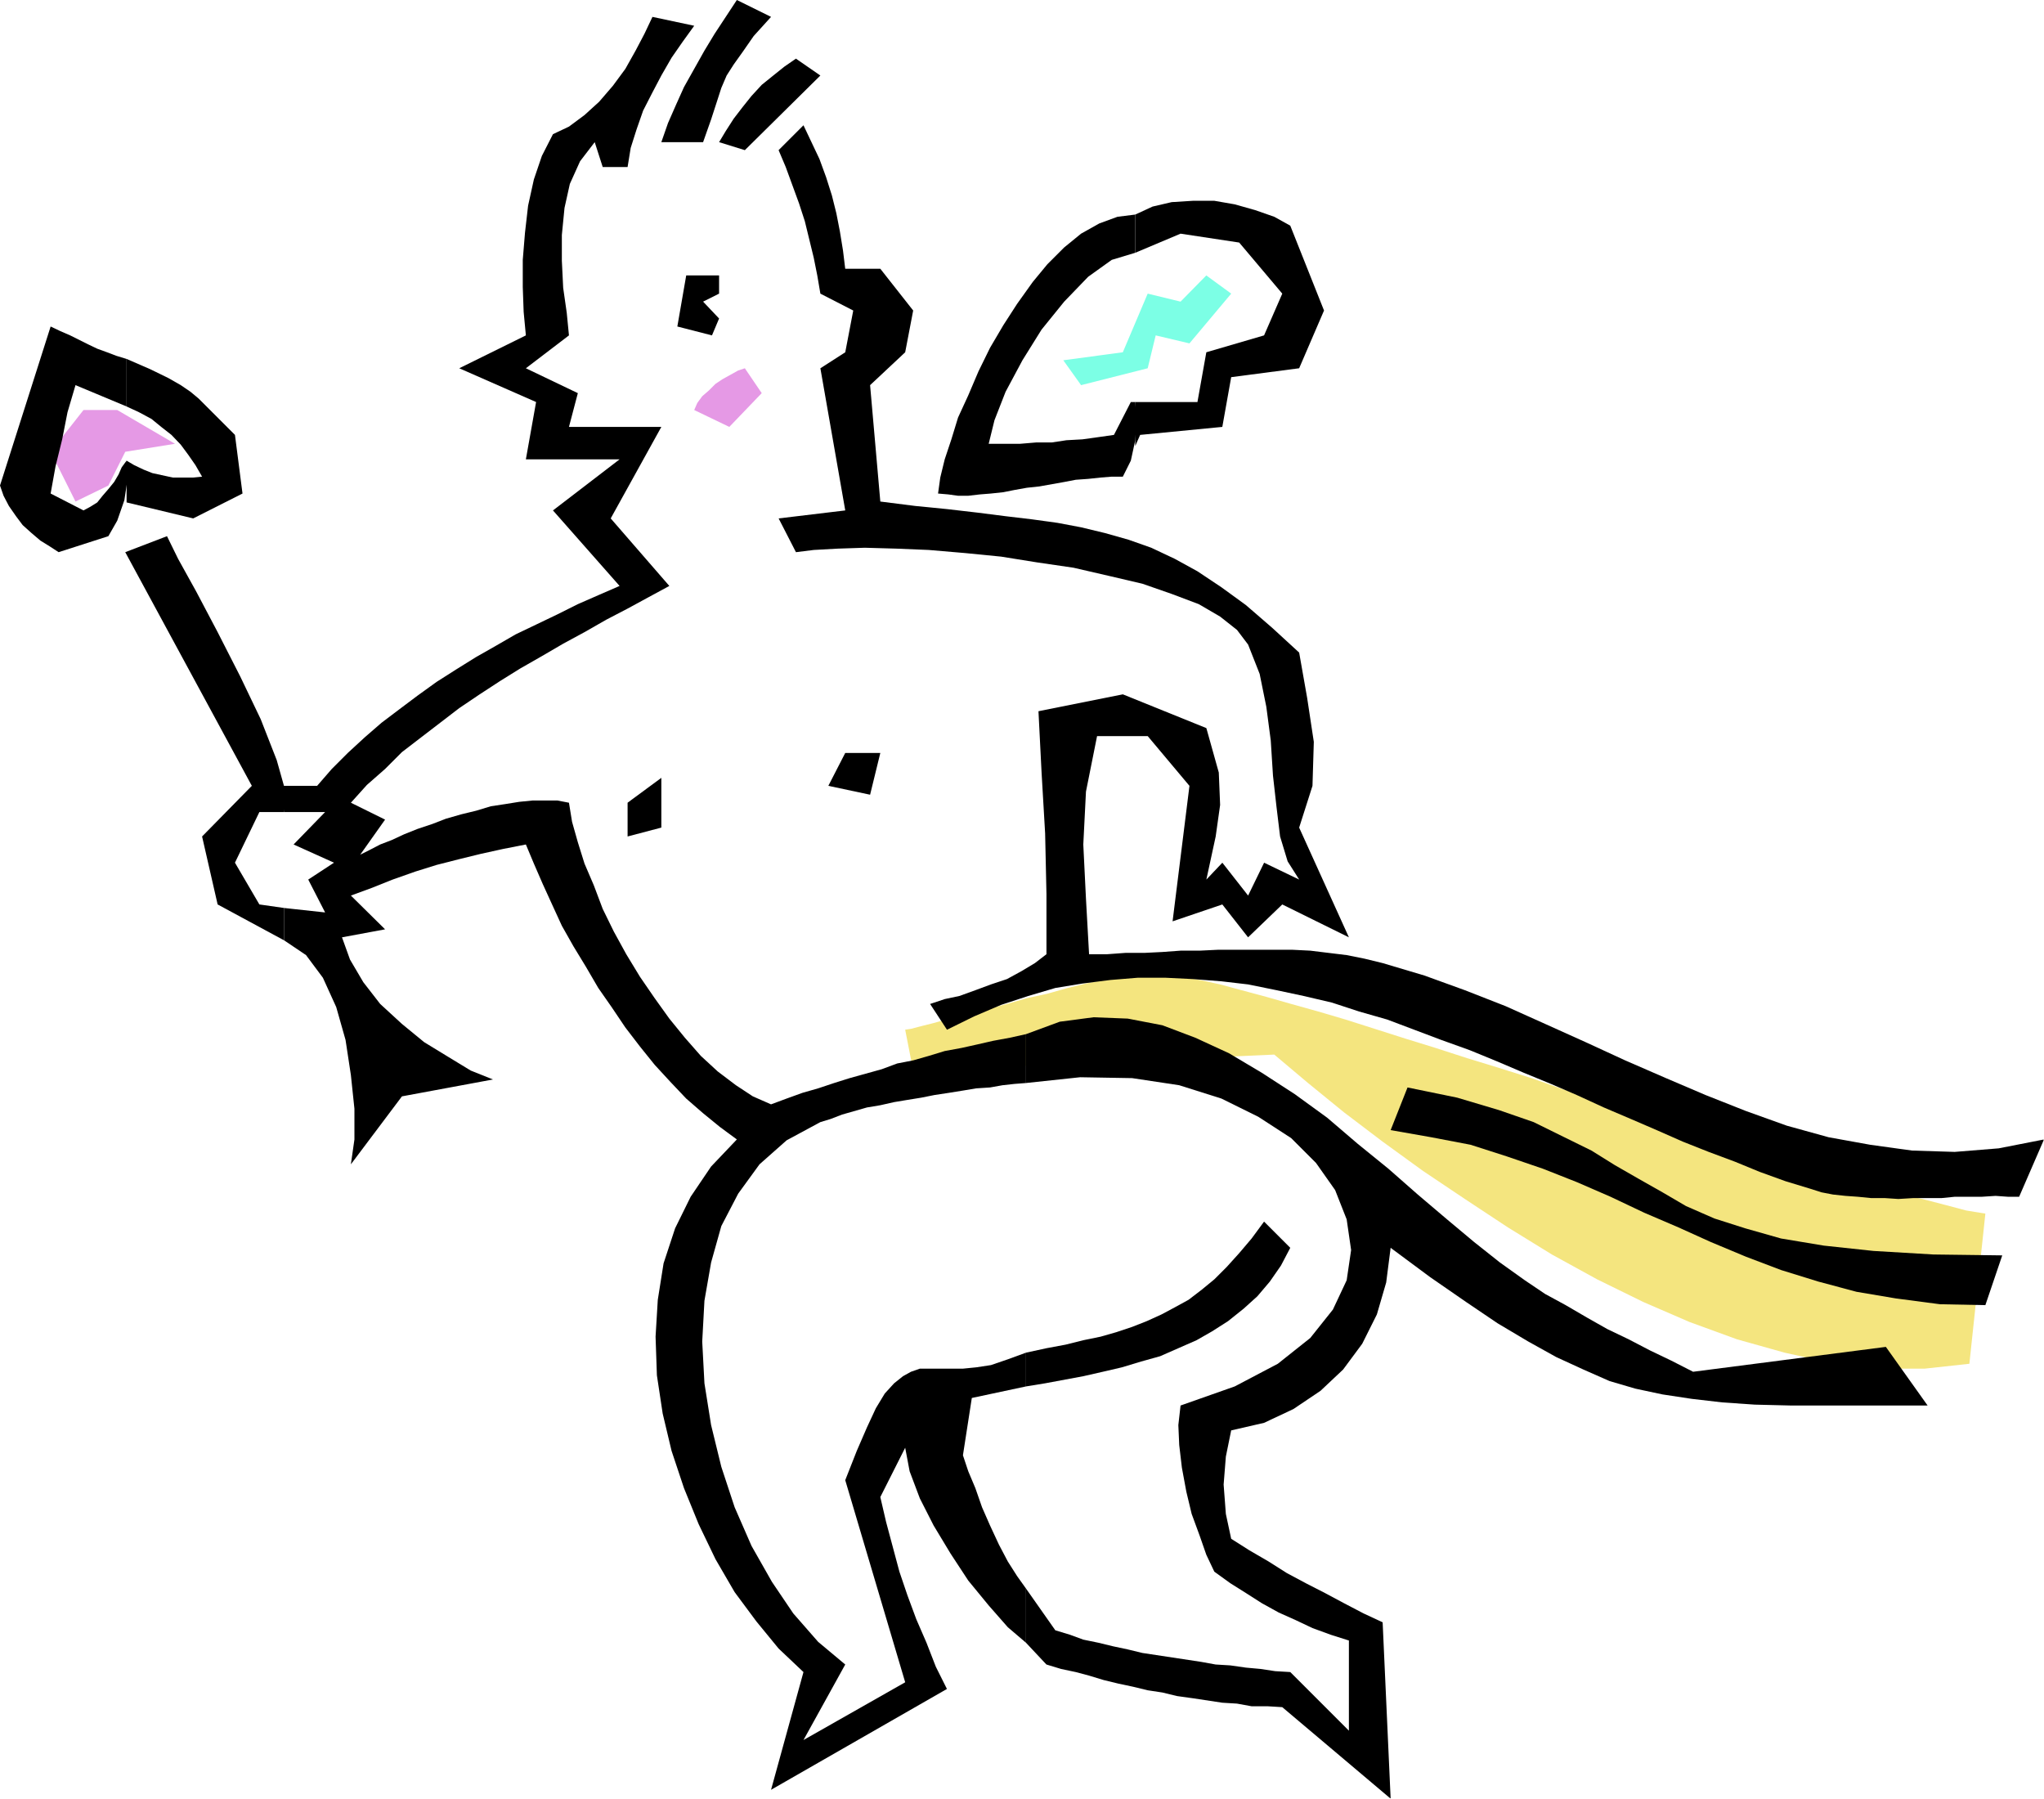 <?xml version="1.0" encoding="UTF-8" standalone="no"?>
<svg
   xmlns:ooo="http://xml.openoffice.org/svg/export"
   xmlns:dc="http://purl.org/dc/elements/1.1/"
   xmlns:cc="http://creativecommons.org/ns#"
   xmlns:rdf="http://www.w3.org/1999/02/22-rdf-syntax-ns#"
   xmlns:svg="http://www.w3.org/2000/svg"
   xmlns="http://www.w3.org/2000/svg"
   xmlns:sodipodi="http://sodipodi.sourceforge.net/DTD/sodipodi-0.dtd"
   xmlns:inkscape="http://www.inkscape.org/namespaces/inkscape"
   version="1.2"
   width="46.02mm"
   height="40.49mm"
   viewBox="0 0 4602 4049"
   preserveAspectRatio="xMidYMid"
   xml:space="preserve"
   id="svg109"
   sodipodi:docname="cherub.svg"
   style="fill-rule:evenodd;stroke-width:28.222;stroke-linejoin:round"
   inkscape:version="0.92.5 (2060ec1f9f, 2020-04-08)"><sodipodi:namedview
   pagecolor="#ffffff"
   bordercolor="#666666"
   borderopacity="1"
   objecttolerance="10"
   gridtolerance="10"
   guidetolerance="10"
   inkscape:pageopacity="0"
   inkscape:pageshadow="2"
   inkscape:window-width="664"
   inkscape:window-height="487"
   id="namedview111"
   showgrid="false"
   inkscape:zoom="0.2102413"
   inkscape:cx="86.96693"
   inkscape:cy="76.497636"
   inkscape:window-x="0"
   inkscape:window-y="0"
   inkscape:window-maximized="0"
   inkscape:current-layer="svg109" />
 <defs
   class="ClipPathGroup"
   id="defs8">
  <clipPath
   id="presentation_clip_path"
   clipPathUnits="userSpaceOnUse">
   <rect
   x="0"
   y="0"
   width="21000"
   height="29700"
   id="rect2" />
  </clipPath>
  <clipPath
   id="presentation_clip_path_shrink"
   clipPathUnits="userSpaceOnUse">
   <rect
   x="21"
   y="29"
   width="20958"
   height="29641"
   id="rect5" />
  </clipPath>
 </defs>
 <defs
   class="TextShapeIndex"
   id="defs12">
  <g
   ooo:slide="id1"
   ooo:id-list="id3"
   id="g10" />
 </defs>
 <defs
   class="EmbeddedBulletChars"
   id="defs44">
  <g
   id="bullet-char-template-57356"
   transform="matrix(4.8828125e-4,0,0,-4.8828125e-4,0,0)">
   <path
   d="M 580,1141 1163,571 580,0 -4,571 Z"
   id="path14"
   inkscape:connector-curvature="0" />
  </g>
  <g
   id="bullet-char-template-57354"
   transform="matrix(4.8828125e-4,0,0,-4.8828125e-4,0,0)">
   <path
   d="M 8,1128 H 1137 V 0 H 8 Z"
   id="path17"
   inkscape:connector-curvature="0" />
  </g>
  <g
   id="bullet-char-template-10146"
   transform="matrix(4.8828125e-4,0,0,-4.8828125e-4,0,0)">
   <path
   d="M 174,0 602,739 174,1481 1456,739 Z M 1358,739 309,1346 659,739 Z"
   id="path20"
   inkscape:connector-curvature="0" />
  </g>
  <g
   id="bullet-char-template-10132"
   transform="matrix(4.8828125e-4,0,0,-4.8828125e-4,0,0)">
   <path
   d="M 2015,739 1276,0 H 717 l 543,543 H 174 v 393 h 1086 l -543,545 h 557 z"
   id="path23"
   inkscape:connector-curvature="0" />
  </g>
  <g
   id="bullet-char-template-10007"
   transform="matrix(4.8828125e-4,0,0,-4.8828125e-4,0,0)">
   <path
   d="m 0,-2 c -7,16 -16,29 -25,39 l 381,530 c -94,256 -141,385 -141,387 0,25 13,38 40,38 9,0 21,-2 34,-5 21,4 42,12 65,25 l 27,-13 111,-251 280,301 64,-25 24,25 c 21,-10 41,-24 62,-43 C 886,937 835,863 770,784 769,783 710,716 594,584 L 774,223 c 0,-27 -21,-55 -63,-84 l 16,-20 C 717,90 699,76 672,76 641,76 570,178 457,381 L 164,-76 c -22,-34 -53,-51 -92,-51 -42,0 -63,17 -64,51 -7,9 -10,24 -10,44 0,9 1,19 2,30 z"
   id="path26"
   inkscape:connector-curvature="0" />
  </g>
  <g
   id="bullet-char-template-10004"
   transform="matrix(4.8828125e-4,0,0,-4.8828125e-4,0,0)">
   <path
   d="M 285,-33 C 182,-33 111,30 74,156 52,228 41,333 41,471 c 0,78 14,145 41,201 34,71 87,106 158,106 53,0 88,-31 106,-94 l 23,-176 c 8,-64 28,-97 59,-98 l 735,706 c 11,11 33,17 66,17 42,0 63,-15 63,-46 V 965 c 0,-36 -10,-64 -30,-84 L 442,47 C 390,-6 338,-33 285,-33 Z"
   id="path29"
   inkscape:connector-curvature="0" />
  </g>
  <g
   id="bullet-char-template-9679"
   transform="matrix(4.8828125e-4,0,0,-4.8828125e-4,0,0)">
   <path
   d="M 813,0 C 632,0 489,54 383,161 276,268 223,411 223,592 c 0,181 53,324 160,431 106,107 249,161 430,161 179,0 323,-54 432,-161 108,-107 162,-251 162,-431 0,-180 -54,-324 -162,-431 C 1136,54 992,0 813,0 Z"
   id="path32"
   inkscape:connector-curvature="0" />
  </g>
  <g
   id="bullet-char-template-8226"
   transform="matrix(4.8828125e-4,0,0,-4.8828125e-4,0,0)">
   <path
   d="m 346,457 c -73,0 -137,26 -191,78 -54,51 -81,114 -81,188 0,73 27,136 81,188 54,52 118,78 191,78 73,0 134,-26 185,-79 51,-51 77,-114 77,-187 0,-75 -25,-137 -76,-188 -50,-52 -112,-78 -186,-78 z"
   id="path35"
   inkscape:connector-curvature="0" />
  </g>
  <g
   id="bullet-char-template-8211"
   transform="matrix(4.8828125e-4,0,0,-4.8828125e-4,0,0)">
   <path
   d="M -4,459 H 1135 V 606 H -4 Z"
   id="path38"
   inkscape:connector-curvature="0" />
  </g>
  <g
   id="bullet-char-template-61548"
   transform="matrix(4.8828125e-4,0,0,-4.8828125e-4,0,0)">
   <path
   d="m 173,740 c 0,163 58,303 173,419 116,115 255,173 419,173 163,0 302,-58 418,-173 116,-116 174,-256 174,-419 0,-163 -58,-303 -174,-418 C 1067,206 928,148 765,148 601,148 462,206 346,322 231,437 173,577 173,740 Z"
   id="path41"
   inkscape:connector-curvature="0" />
  </g>
 </defs>
 <g
   id="g49"
   transform="translate(-8199,-12825)">
  <g
   id="id2"
   class="Master_Slide">
   <g
   id="bg-id2"
   class="Background" />
   <g
   id="bo-id2"
   class="BackgroundObjects" />
  </g>
 </g>
 <g
   class="SlideGroup"
   id="g107"
   transform="translate(-8199,-12825)">
  <g
   id="g105">
   <g
   id="container-id1">
    <g
   id="id1"
   class="Slide"
   clip-path="url(#presentation_clip_path)">
     <g
   class="Page"
   id="g101">
      <g
   class="Graphic"
   id="g99">
       <g
   id="id3">
        <rect
   class="BoundingBox"
   x="8199"
   y="12825"
   width="4602"
   height="4049"
   id="rect51"
   style="fill:none;stroke:none" />
        <defs
   id="defs56">
         <clipPath
   id="clip_path_1"
   clipPathUnits="userSpaceOnUse">
          <path
   d="m 8199,12825 h 4601 v 4048 H 8199 Z"
   id="path53"
   inkscape:connector-curvature="0" />
         </clipPath>
        </defs>
        <g
   clip-path="url(#clip_path_1)"
   id="g96">
         <path
   d="m 8387,13748 -74,94 56,112 74,-36 38,-76 112,-18 -130,-76 z"
   id="path58"
   inkscape:connector-curvature="0"
   style="fill:#e599e5;stroke:none" />
         <path
   d="m 10237,15143 13,-2 23,-6 28,-7 35,-10 41,-11 43,-10 46,-12 45,-13 46,-10 46,-13 41,-10 38,-8 33,-10 25,-5 18,-3 8,-2 25,2 33,3 36,8 40,7 46,10 48,13 56,15 56,16 61,17 61,18 66,21 69,22 68,21 71,23 72,22 73,23 74,26 74,23 73,25 72,23 73,23 71,23 72,23 66,20 68,20 64,18 61,18 58,18 54,12 50,13 49,13 43,7 -36,338 -101,11 h -105 l -106,-13 -104,-23 -107,-30 -107,-39 -104,-45 -104,-51 -102,-56 -99,-61 -97,-64 -94,-63 -91,-66 -87,-66 -81,-66 -76,-64 -813,36 z"
   id="path60"
   inkscape:connector-curvature="0"
   style="fill:#f4e57f;stroke:none" />
         <path
   d="m 9858,12825 77,38 -39,43 -25,36 -20,28 -16,25 -12,28 -10,31 -13,40 -18,51 h -94 l 15,-43 18,-41 18,-40 23,-41 23,-41 23,-38 25,-38 z"
   id="path62"
   inkscape:connector-curvature="0"
   style="fill:#000000;stroke:none" />
         <path
   d="m 9991,12957 55,38 -170,168 -58,-18 15,-25 18,-28 20,-26 20,-25 23,-25 26,-21 25,-20 z"
   id="path64"
   inkscape:connector-curvature="0"
   style="fill:#000000;stroke:none" />
         <path
   d="m 9952,13163 56,-56 18,38 18,38 15,41 13,41 10,40 8,41 7,43 5,41 h 79 l 74,94 -18,94 -79,74 23,262 79,10 71,7 69,8 63,8 59,7 58,8 53,10 54,13 53,15 51,18 53,25 51,28 54,36 55,40 59,51 61,56 18,102 15,99 -3,99 -30,94 112,247 -150,-74 -77,74 -58,-74 -112,38 38,-305 -94,-112 h -114 l -25,125 -6,119 6,122 7,125 h 41 l 41,-3 h 43 l 40,-2 41,-3 h 43 l 41,-2 h 43 41 40 44 l 40,2 41,5 41,5 40,8 41,10 94,28 91,33 92,36 89,40 91,41 89,41 92,40 89,38 91,36 92,33 94,26 94,17 94,13 96,3 99,-8 102,-20 -56,129 h -25 l -28,-2 -31,2 h -28 -33 l -30,3 h -31 -33 l -33,2 -30,-2 h -31 l -30,-3 -28,-2 -28,-3 -26,-5 -25,-8 -56,-17 -58,-21 -56,-23 -59,-22 -58,-23 -59,-26 -58,-25 -61,-26 -61,-28 -58,-25 -61,-25 -61,-26 -61,-25 -64,-23 -61,-23 -61,-23 -63,-18 -61,-20 -64,-15 -61,-13 -64,-13 -60,-7 -64,-5 -61,-3 h -64 l -61,5 -63,8 -61,10 -61,18 -61,20 -61,26 -61,30 -38,-58 33,-11 33,-7 36,-13 35,-13 36,-12 33,-18 30,-18 26,-20 v -135 l -3,-137 -8,-137 -7,-138 190,-38 188,76 28,100 3,73 -10,71 -21,97 36,-38 58,74 36,-74 79,38 -26,-41 -17,-56 -8,-66 -8,-71 -5,-79 -10,-76 -15,-74 -26,-66 -25,-33 -38,-30 -48,-28 -61,-23 -66,-23 -77,-18 -78,-18 -82,-12 -81,-13 -81,-8 -82,-7 -73,-3 -71,-2 -61,2 -54,3 -40,5 -39,-76 150,-18 -56,-320 56,-36 18,-94 -74,-38 -7,-41 -8,-40 -10,-41 -10,-41 -13,-40 -15,-41 -15,-41 z"
   id="path66"
   inkscape:connector-curvature="0"
   style="fill:#000000;stroke:none" />
         <path
   d="m 10593,13636 134,-18 56,-132 74,18 58,-59 56,41 -94,112 -76,-18 -18,74 -150,38 z"
   id="path68"
   inkscape:connector-curvature="0"
   style="fill:#7cffe5;stroke:none" />
         <path
   d="m 9612,14632 v 76 l 76,-20 v -112 z"
   id="path70"
   inkscape:connector-curvature="0"
   style="fill:#000000;stroke:none" />
         <path
   d="m 10102,14520 -38,74 94,20 23,-94 z"
   id="path72"
   inkscape:connector-curvature="0"
   style="fill:#000000;stroke:none" />
         <path
   d="m 9744,13445 -20,115 78,20 16,-38 -36,-38 36,-18 v -41 z"
   id="path74"
   inkscape:connector-curvature="0"
   style="fill:#000000;stroke:none" />
         <path
   d="m 11368,15273 -38,96 91,16 89,17 81,26 82,28 76,30 76,33 76,36 77,33 73,33 79,33 79,30 84,26 86,23 89,15 99,13 102,2 38,-112 -155,-2 -135,-8 -112,-12 -96,-16 -81,-23 -69,-22 -64,-28 -53,-31 -53,-30 -54,-31 -53,-33 -61,-30 -69,-34 -78,-27 -94,-28 z"
   id="path76"
   inkscape:connector-curvature="0"
   style="fill:#000000;stroke:none" />
         <path
   d="m 10509,16401 v 122 l 46,49 33,10 33,7 30,8 33,10 33,8 33,7 33,8 33,5 33,8 36,5 33,5 33,5 33,2 33,6 h 36 l 33,2 244,206 -18,-397 -43,-20 -44,-23 -43,-23 -43,-22 -43,-23 -41,-26 -43,-25 -41,-26 -12,-56 -5,-66 5,-63 12,-59 74,-17 66,-31 61,-41 51,-48 43,-58 33,-66 21,-72 10,-78 89,66 81,56 71,48 69,41 63,35 61,28 59,26 58,17 61,13 66,10 69,8 73,5 82,2 h 91 102 114 l -94,-132 -434,56 -49,-25 -48,-23 -48,-25 -48,-23 -46,-26 -48,-28 -46,-25 -46,-31 -56,-40 -58,-46 -61,-51 -66,-56 -66,-58 -69,-56 -69,-59 -73,-53 -74,-48 -74,-44 -76,-35 -74,-28 -78,-15 -77,-3 -76,10 -76,28 v 110 l 122,-13 117,2 106,16 95,30 83,41 74,48 56,56 43,61 26,66 10,69 -10,68 -31,66 -51,64 -73,58 -97,51 -122,43 -5,44 2,45 6,51 10,54 12,50 18,49 15,43 18,38 36,26 35,22 36,23 38,21 38,17 38,18 41,15 41,13 v 203 l -132,-132 -34,-2 -33,-5 -33,-3 -35,-5 -33,-2 -33,-6 -33,-5 -33,-5 -33,-5 -33,-5 -33,-8 -33,-7 -33,-8 -34,-7 -30,-11 -33,-10 z"
   id="path78"
   inkscape:connector-curvature="0"
   style="fill:#000000;stroke:none" />
         <path
   d="m 10509,15870 v 76 l 43,-7 43,-8 43,-8 44,-10 43,-10 43,-13 43,-12 41,-18 41,-18 35,-20 36,-23 35,-28 31,-28 28,-33 25,-36 21,-40 -59,-59 -28,38 -28,33 -28,31 -28,28 -28,23 -30,23 -31,17 -30,16 -33,15 -33,13 -36,12 -35,10 -39,8 -40,10 -43,8 z"
   id="path80"
   inkscape:connector-curvature="0"
   style="fill:#000000;stroke:none" />
         <path
   d="m 10509,15263 v -110 l -36,8 -38,7 -35,8 -36,8 -38,7 -36,11 -35,10 -36,7 -35,13 -36,10 -36,10 -35,11 -36,12 -35,10 -36,13 -35,13 -41,-18 -38,-25 -41,-31 -38,-35 -36,-41 -35,-43 -33,-46 -33,-48 -31,-51 -28,-51 -25,-51 -20,-53 -21,-49 -15,-48 -13,-46 -7,-43 -26,-5 h -25 -31 l -30,3 -31,5 -33,5 -33,10 -33,8 -35,10 -31,12 -33,11 -30,12 -28,13 -26,10 -25,13 -20,10 56,-79 -77,-38 36,-40 41,-36 38,-38 43,-33 43,-33 43,-33 46,-31 46,-30 45,-28 49,-28 48,-28 48,-26 49,-28 48,-25 46,-25 48,-26 -132,-152 114,-206 h -208 l 20,-76 -117,-56 97,-74 -5,-51 -8,-56 -3,-61 v -58 l 6,-61 12,-54 23,-51 33,-43 18,56 h 56 l 7,-43 13,-41 15,-43 21,-41 20,-38 23,-40 25,-36 26,-36 -94,-20 -18,38 -20,38 -23,41 -28,38 -31,36 -33,30 -35,26 -36,17 -25,49 -18,53 -13,59 -7,61 -5,61 v 61 l 2,56 5,53 -150,74 173,76 -23,129 h 211 l -150,115 150,170 -46,20 -48,21 -46,23 -48,23 -46,22 -45,26 -44,25 -45,28 -44,28 -43,31 -40,30 -41,31 -38,33 -38,35 -36,36 -33,38 h -84 l 10,59 h 92 l -71,73 91,41 -58,38 38,74 -92,-10 v 73 l 49,33 38,51 30,66 21,74 12,79 8,76 v 69 l -8,56 115,-153 205,-38 -50,-20 -51,-31 -54,-33 -50,-41 -49,-45 -38,-49 -30,-51 -18,-50 97,-18 -77,-76 49,-18 45,-18 51,-18 48,-15 51,-13 49,-12 50,-11 51,-10 18,43 20,46 21,46 22,48 26,46 28,46 28,48 30,43 31,46 33,43 33,41 35,38 36,38 38,33 38,31 38,28 -58,61 -46,68 -35,71 -26,79 -13,82 -5,83 3,87 13,86 20,84 28,84 33,81 38,79 43,74 49,66 50,61 56,53 -73,265 396,-227 -25,-50 -21,-54 -23,-53 -20,-54 -18,-53 -15,-56 -15,-56 -13,-56 56,-111 10,53 23,61 31,61 38,63 40,61 46,56 43,49 41,35 v -122 l -20,-28 -21,-33 -20,-38 -20,-43 -18,-41 -15,-43 -16,-38 -12,-36 20,-129 122,-26 v -76 l -41,15 -38,13 -33,5 -30,3 h -28 -26 -23 -20 l -20,7 -18,10 -20,16 -21,23 -20,33 -20,43 -23,53 -26,66 135,455 -229,130 94,-170 -61,-51 -56,-64 -48,-71 -46,-81 -38,-87 -30,-91 -23,-94 -15,-94 -5,-94 5,-92 15,-86 23,-82 38,-73 48,-66 61,-54 76,-41 23,-7 26,-10 28,-8 28,-8 30,-5 31,-7 30,-5 31,-5 30,-6 33,-5 31,-5 30,-5 31,-2 28,-5 27,-3 z"
   id="path82"
   inkscape:connector-curvature="0"
   style="fill:#000000;stroke:none" />
         <path
   d="m 8839,14653 3,-46 -20,-71 -36,-92 -46,-96 -51,-100 -48,-91 -41,-74 -25,-51 -94,36 285,526 -112,114 35,153 150,81 v -73 l -56,-8 -55,-94 55,-114 z"
   id="path84"
   inkscape:connector-curvature="0"
   style="fill:#000000;stroke:none" />
         <path
   d="m 10755,13730 v 99 l 11,-25 185,-18 20,-112 153,-20 56,-130 -76,-191 -36,-20 -43,-15 -46,-13 -46,-8 h -48 l -48,3 -43,10 -39,18 v 86 l 102,-43 132,20 97,115 -41,94 -130,38 -20,112 z"
   id="path86"
   inkscape:connector-curvature="0"
   style="fill:#000000;stroke:none" />
         <path
   d="m 10755,13394 v -86 l -40,5 -41,15 -41,23 -38,31 -38,38 -33,40 -35,49 -31,48 -30,51 -26,53 -23,54 -23,50 -15,49 -15,45 -10,41 -5,36 23,2 22,3 h 23 l 26,-3 25,-2 28,-3 25,-5 28,-5 28,-3 28,-5 28,-5 26,-5 28,-2 28,-3 25,-2 h 25 l 18,-36 10,-46 3,-45 -3,-41 h -10 l -38,74 -35,5 -36,5 -36,2 -33,5 h -35 l -36,3 h -35 -36 l 13,-53 25,-64 38,-71 43,-69 51,-63 54,-56 53,-38 z"
   id="path88"
   inkscape:connector-curvature="0"
   style="fill:#000000;stroke:none" />
         <path
   d="m 8484,13862 v 94 l 150,36 111,-56 -17,-132 -36,-36 -25,-25 -21,-21 -18,-15 -22,-15 -28,-16 -41,-20 -53,-23 v 107 l 28,13 28,15 22,18 23,18 21,22 17,23 16,23 15,26 -20,2 h -23 -23 l -23,-5 -23,-5 -20,-8 -21,-10 z"
   id="path90"
   inkscape:connector-curvature="0"
   style="fill:#000000;stroke:none" />
         <path
   d="m 8484,13740 v -107 l -23,-7 -21,-8 -22,-8 -21,-10 -20,-10 -20,-10 -23,-10 -21,-10 -114,358 8,23 12,23 16,23 15,20 20,18 20,17 21,13 20,13 112,-36 20,-35 16,-46 7,-46 -2,-43 -11,15 -7,16 -10,17 -13,16 -13,15 -12,15 -16,10 -15,8 -74,-38 11,-61 15,-61 12,-61 18,-61 z"
   id="path92"
   inkscape:connector-curvature="0"
   style="fill:#000000;stroke:none" />
         <path
   d="m 9762,13748 79,38 73,-76 -38,-56 -15,5 -18,10 -18,10 -15,10 -15,15 -15,13 -11,15 z"
   id="path94"
   inkscape:connector-curvature="0"
   style="fill:#e599e5;stroke:none" />
        </g>
       </g>
      </g>
     </g>
    </g>
   </g>
  </g>
 </g>
</svg>
